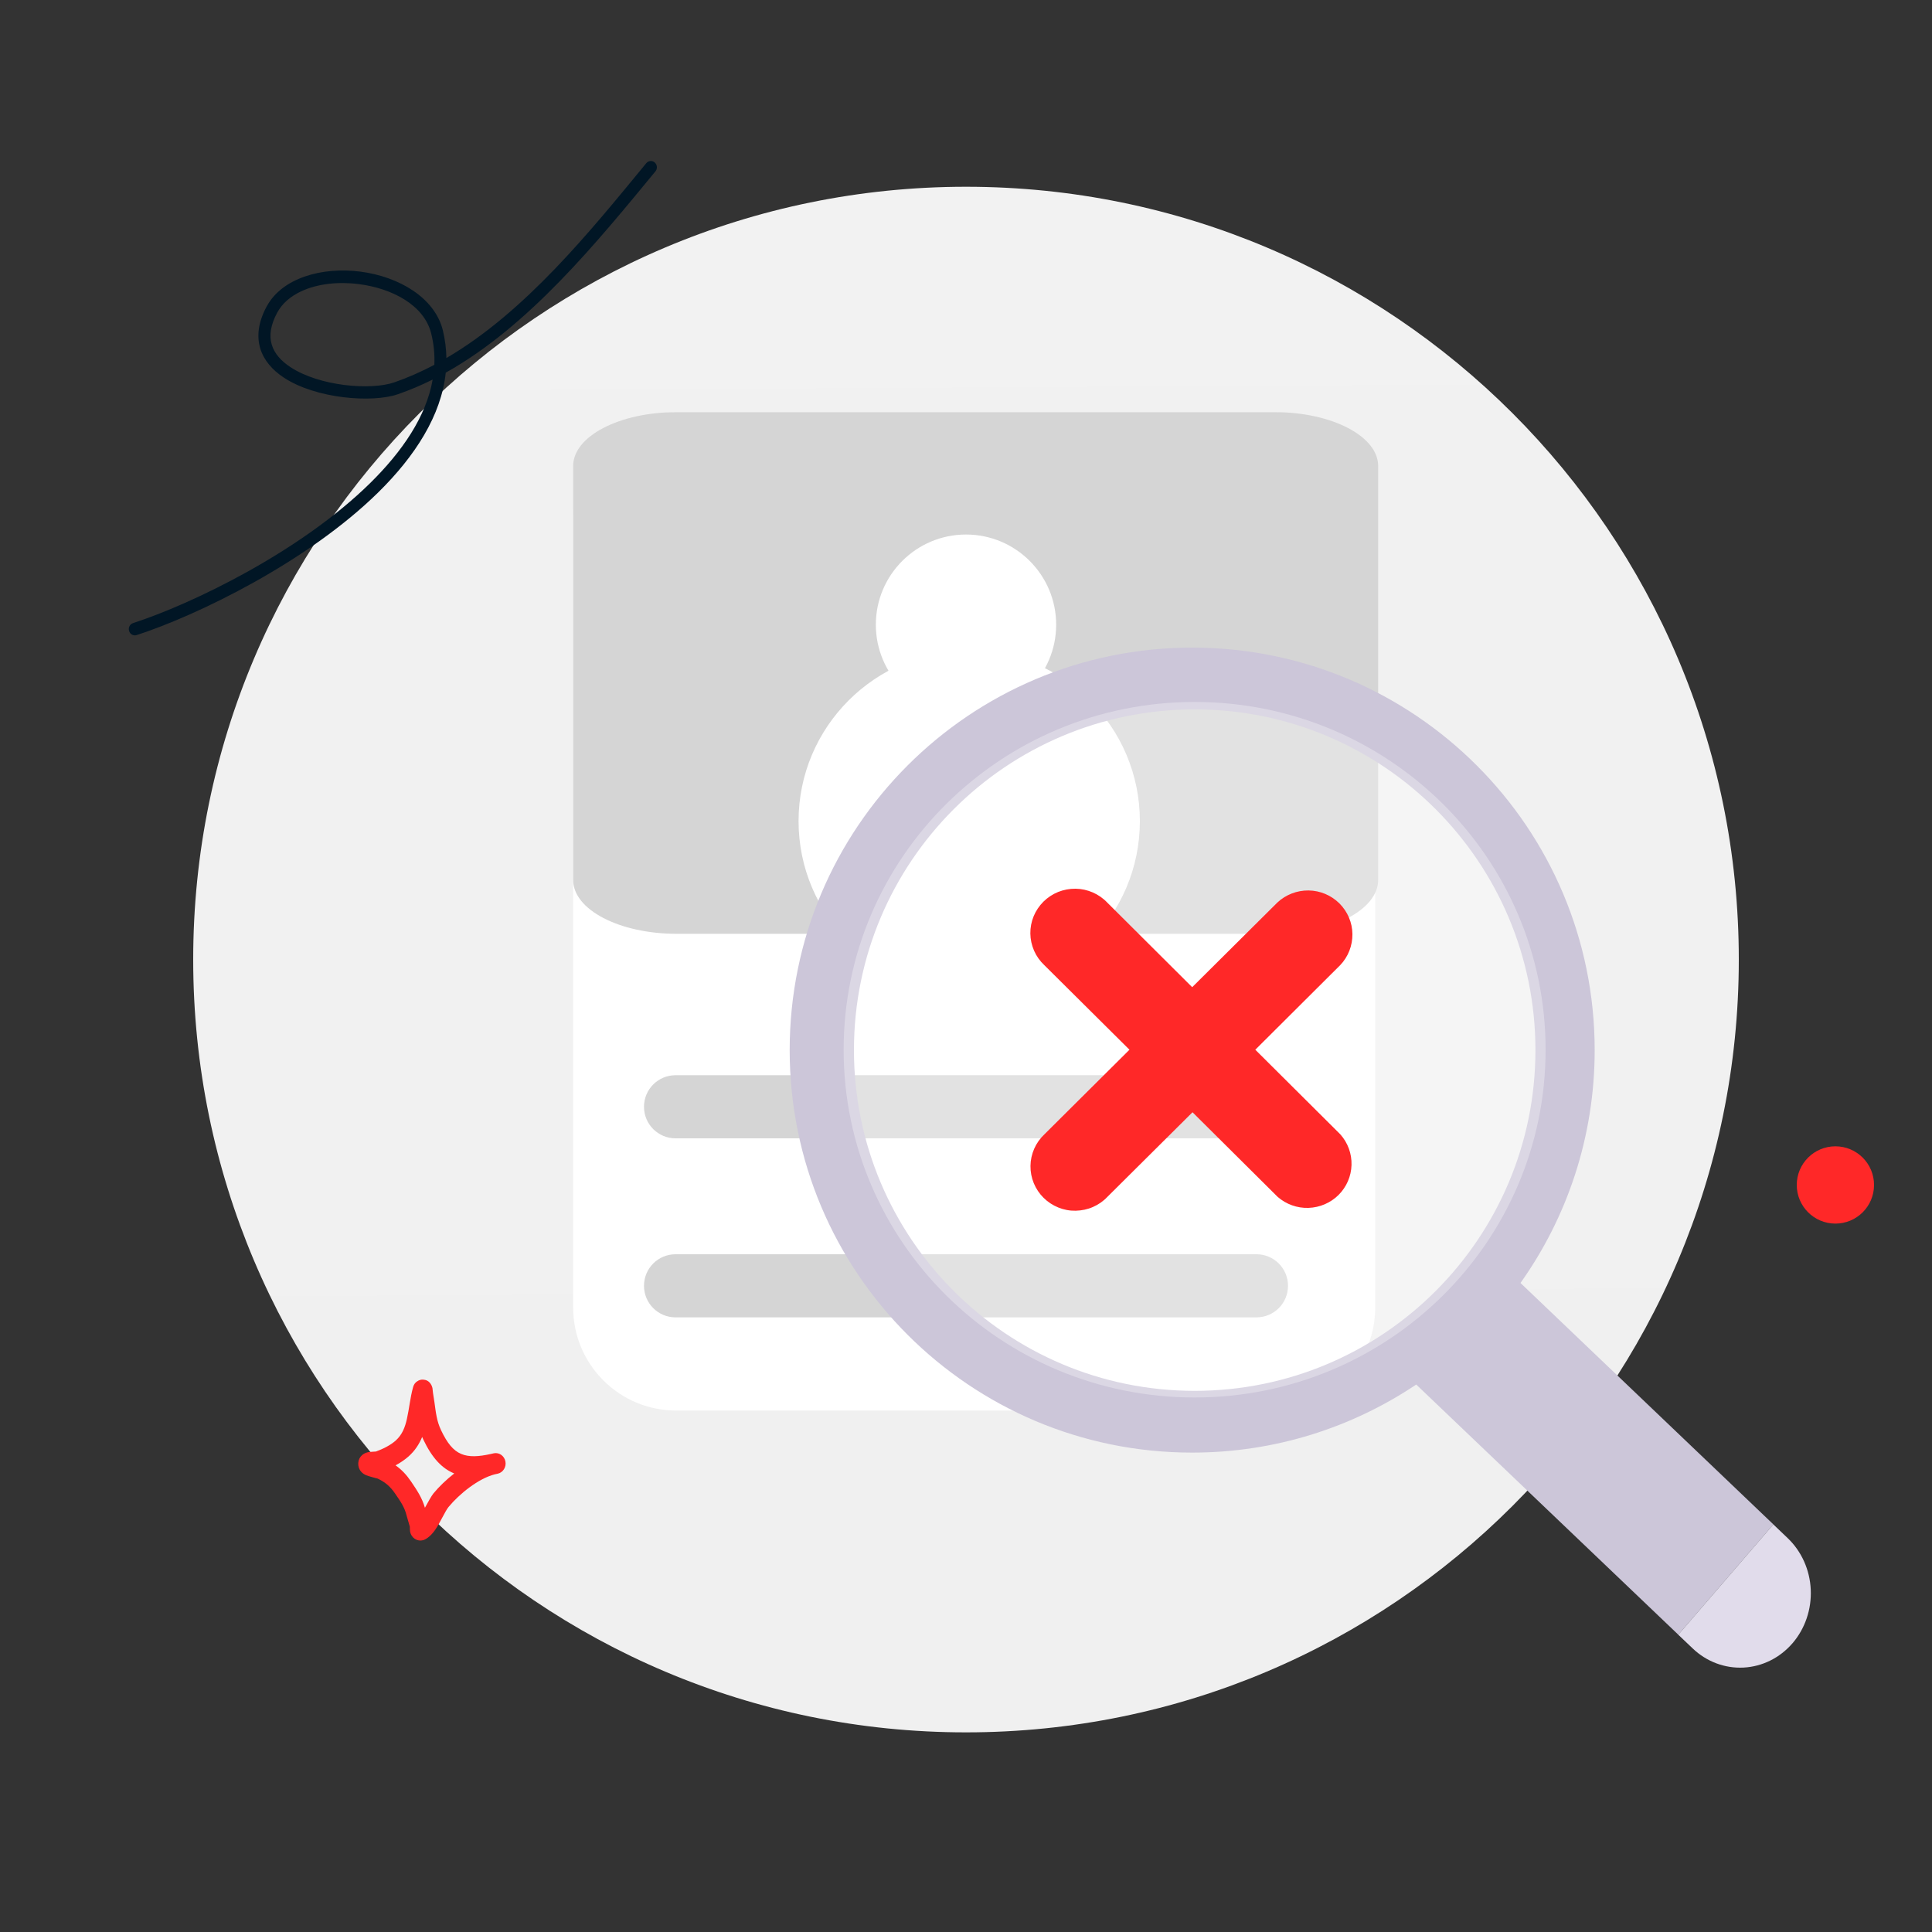 <svg width="300" height="300" viewBox="0 0 300 300" fill="none" xmlns="http://www.w3.org/2000/svg">
<rect x="0" y="0" width="300" height="300" fill="#333333" stroke="none"/>
<g clip-path="url(#clip0_2148_26199)">
<mask id="mask0_2148_26199" style="mask-type:luminance" maskUnits="userSpaceOnUse" x="0" y="0" width="300" height="300">
<path d="M300 0H0V300H300V0Z" fill="white"/>
</mask>
<g mask="url(#mask0_2148_26199)">
<path d="M150 269C216.27 269 270 215.27 270 149C270 82.73 216.27 29 150 29C83.73 29 30 82.73 30 149C30 215.27 83.73 269 150 269Z" fill="url(#paint0_linear_2148_26199)"/>
<path d="M105 64H197.54C206.38 64 213.54 71.16 213.54 80V203.03C213.54 211.87 206.38 219.03 197.54 219.03H105C96.16 219.03 89 211.87 89 203.03V80C89 71.16 96.16 64 105 64Z" fill="white"/>
<path d="M105.059 64H197.941C206.814 64 214 67.741 214 72.36V136.64C214 141.259 206.814 145 197.941 145H105.059C96.186 145 89 141.259 89 136.64V72.36C89 67.741 96.186 64 105.059 64Z" fill="#D5D5D5"/>
<path d="M150 111C157.723 111 164 104.723 164 97C164 89.277 157.723 83 150 83C142.277 83 136 89.277 136 97C136 104.723 142.277 111 150 111Z" fill="white"/>
<path d="M150.5 154C165.119 154 177 142.119 177 127.5C177 112.881 165.119 101 150.5 101C135.881 101 124 112.881 124 127.5C124 142.119 135.881 154 150.5 154Z" fill="white"/>
<path d="M104.9 166.96H195.1C197.81 166.96 200 169.15 200 171.86C200 174.57 197.81 176.76 195.1 176.76H104.9C102.19 176.76 100 174.57 100 171.86C100 169.15 102.19 166.96 104.9 166.96Z" fill="#D5D5D5"/>
<path d="M104.9 194.76H195.1C197.81 194.76 200 196.95 200 199.66C200 202.37 197.81 204.56 195.1 204.56H104.9C102.19 204.56 100 202.37 100 199.66C100 196.95 102.19 194.76 104.9 194.76Z" fill="#D5D5D5"/>
<path fill-rule="evenodd" clip-rule="evenodd" d="M185.111 225.56C197.991 225.56 209.961 221.66 219.911 214.99L260.611 253.84L275.371 236.71L236.101 199.22C243.351 189.01 247.621 176.53 247.621 163.06C247.621 128.54 219.641 100.56 185.121 100.56C150.601 100.56 122.621 128.54 122.621 163.06C122.621 197.58 150.591 225.56 185.111 225.56ZM238.421 163.06C238.421 192.28 214.731 215.97 185.511 215.97C156.291 215.97 132.601 192.28 132.601 163.06C132.601 133.84 156.291 110.15 185.511 110.15C214.731 110.15 238.421 133.84 238.421 163.06Z" fill="#CCC6D9"/>
<path d="M185.5 217C215.6 217 240 192.82 240 163C240 133.18 215.6 109 185.5 109C155.4 109 131 133.18 131 163C131 192.82 155.4 217 185.5 217Z" fill="white" fill-opacity="0.3"/>
<path d="M194.923 163L208.113 149.86C209.353 148.56 210.023 146.83 210.003 145.04C209.983 143.25 209.253 141.55 207.983 140.28C206.713 139.02 204.993 138.29 203.193 138.27C201.393 138.25 199.653 138.92 198.343 140.15L185.123 153.29L171.933 140.15C171.303 139.48 170.533 138.95 169.693 138.58C168.843 138.21 167.933 138.01 167.013 138C166.093 137.99 165.173 138.16 164.313 138.5C163.453 138.85 162.683 139.36 162.023 140.01C161.373 140.66 160.853 141.43 160.503 142.28C160.153 143.13 159.983 144.04 159.993 144.96C160.003 145.88 160.203 146.78 160.573 147.63C160.943 148.47 161.483 149.23 162.153 149.86L175.383 163L162.173 176.14C161.503 176.77 160.963 177.53 160.593 178.37C160.223 179.21 160.023 180.12 160.013 181.04C160.003 181.96 160.173 182.87 160.523 183.72C160.873 184.57 161.383 185.34 162.043 185.99C162.693 186.64 163.473 187.15 164.333 187.5C165.193 187.85 166.103 188.02 167.033 188C167.963 187.98 168.873 187.79 169.713 187.42C170.563 187.05 171.323 186.52 171.953 185.85L185.173 172.71L198.393 185.85C199.713 187 201.423 187.62 203.183 187.56C204.943 187.5 206.613 186.78 207.853 185.55C209.093 184.31 209.813 182.65 209.863 180.9C209.913 179.15 209.293 177.45 208.123 176.14L194.923 163Z" fill="#FF2828"/>
<path d="M260.602 253.84L275.362 236.71L277.582 238.83C279.742 240.89 281.032 243.76 281.172 246.83C281.312 249.89 280.292 252.89 278.342 255.16C276.382 257.43 273.652 258.79 270.742 258.94C267.832 259.09 264.982 258.02 262.832 255.96L260.602 253.84Z" fill="#E1DCEB"/>
<path fill-rule="evenodd" clip-rule="evenodd" d="M69.315 55.597C69.295 54.167 69.115 52.737 68.765 51.287C67.505 46.207 61.915 42.947 55.955 42.177C49.995 41.407 43.805 43.157 41.415 47.577C40.045 50.107 39.865 52.287 40.415 54.117C40.975 55.947 42.285 57.457 44.075 58.637C49.065 61.927 57.795 62.597 61.785 61.217C63.625 60.577 65.425 59.817 67.185 58.937C66.185 64.687 62.445 70.127 57.465 75.027C46.625 85.687 29.815 93.777 20.655 96.757C20.165 96.917 19.885 97.457 20.045 97.977C20.195 98.487 20.725 98.777 21.215 98.617C30.555 95.587 47.695 87.317 58.745 76.447C64.455 70.827 68.525 64.507 69.215 57.867C82.115 50.667 92.715 37.597 101.775 26.607C102.115 26.207 102.065 25.587 101.675 25.237C101.285 24.887 100.695 24.927 100.355 25.337C91.675 35.887 81.585 48.427 69.315 55.597ZM67.445 56.647C67.515 55.047 67.365 53.417 66.955 51.777C65.865 47.377 60.885 44.777 55.725 44.117C52.565 43.707 49.315 44.047 46.765 45.237C45.165 45.987 43.845 47.067 43.045 48.547C42.005 50.477 41.775 52.137 42.205 53.537C42.635 54.947 43.695 56.087 45.085 56.997C49.635 59.997 57.585 60.627 61.215 59.377C63.345 58.637 65.425 57.717 67.445 56.647Z" fill="#011625"/>
<path d="M285 190C288.314 190 291 187.314 291 184C291 180.686 288.314 178 285 178C281.686 178 279 180.686 279 184C279 187.314 281.686 190 285 190Z" fill="#FF2828"/>
<path fill-rule="evenodd" clip-rule="evenodd" d="M58.382 225.39C59.452 224.99 60.582 224.46 61.452 223.68C62.482 222.76 62.902 221.58 63.182 220.34C63.542 218.74 63.692 217.04 64.132 215.44C64.292 214.84 64.602 214.62 64.742 214.52C65.082 214.27 65.422 214.2 65.742 214.23C66.122 214.26 66.652 214.41 66.992 215.09C67.042 215.19 67.102 215.33 67.152 215.54C67.182 215.69 67.202 216.15 67.242 216.34C67.322 216.81 67.392 217.28 67.462 217.75C67.682 219.32 67.802 220.65 68.492 222.09C69.422 224.05 70.352 225.24 71.622 225.77C72.842 226.28 74.312 226.19 76.182 225.78C76.362 225.73 76.532 225.7 76.712 225.66C77.532 225.51 78.322 226.08 78.482 226.94C78.642 227.8 78.122 228.64 77.302 228.83C77.132 228.87 76.962 228.91 76.802 228.94C74.272 229.6 71.352 231.95 69.652 234C69.132 234.63 68.362 236.41 67.582 237.54C67.002 238.37 66.352 238.92 65.812 239.12C65.442 239.25 65.142 239.23 64.882 239.16C64.512 239.06 64.202 238.85 63.972 238.52C63.842 238.34 63.722 238.09 63.672 237.78C63.642 237.63 63.642 237.25 63.642 237.07C63.482 236.49 63.292 235.93 63.142 235.35C62.802 233.96 62.142 233.08 61.352 231.92C60.612 230.83 59.822 230.15 58.652 229.6C58.502 229.56 57.282 229.25 56.852 229.07C56.222 228.81 55.922 228.36 55.812 228.12C55.622 227.72 55.612 227.36 55.642 227.07C55.692 226.63 55.882 226.26 56.212 225.96C56.412 225.77 56.722 225.59 57.132 225.5C57.432 225.44 58.272 225.4 58.382 225.39ZM65.552 223.13C65.612 223.26 65.672 223.4 65.732 223.53C67.092 226.4 68.622 228 70.472 228.77L70.532 228.8C69.292 229.77 68.172 230.85 67.312 231.89C66.962 232.32 66.492 233.21 65.982 234.12C65.522 232.55 64.772 231.44 63.832 230.05C63.112 228.99 62.352 228.19 61.422 227.54C62.142 227.15 62.832 226.69 63.432 226.16C64.432 225.27 65.092 224.25 65.552 223.13Z" fill="#FF2828"/>
</g>
</g>
<defs>
<linearGradient id="paint0_linear_2148_26199" x1="149.072" y1="-10.075" x2="151.53" y2="411.347" gradientUnits="userSpaceOnUse">
<stop stop-color="#F2F2F2"/>
<stop offset="1" stop-color="#EFEFEF"/>
</linearGradient>
<clipPath id="clip0_2148_26199">
<rect width="300" height="300" fill="white"/>
</clipPath>
</defs>
</svg>
